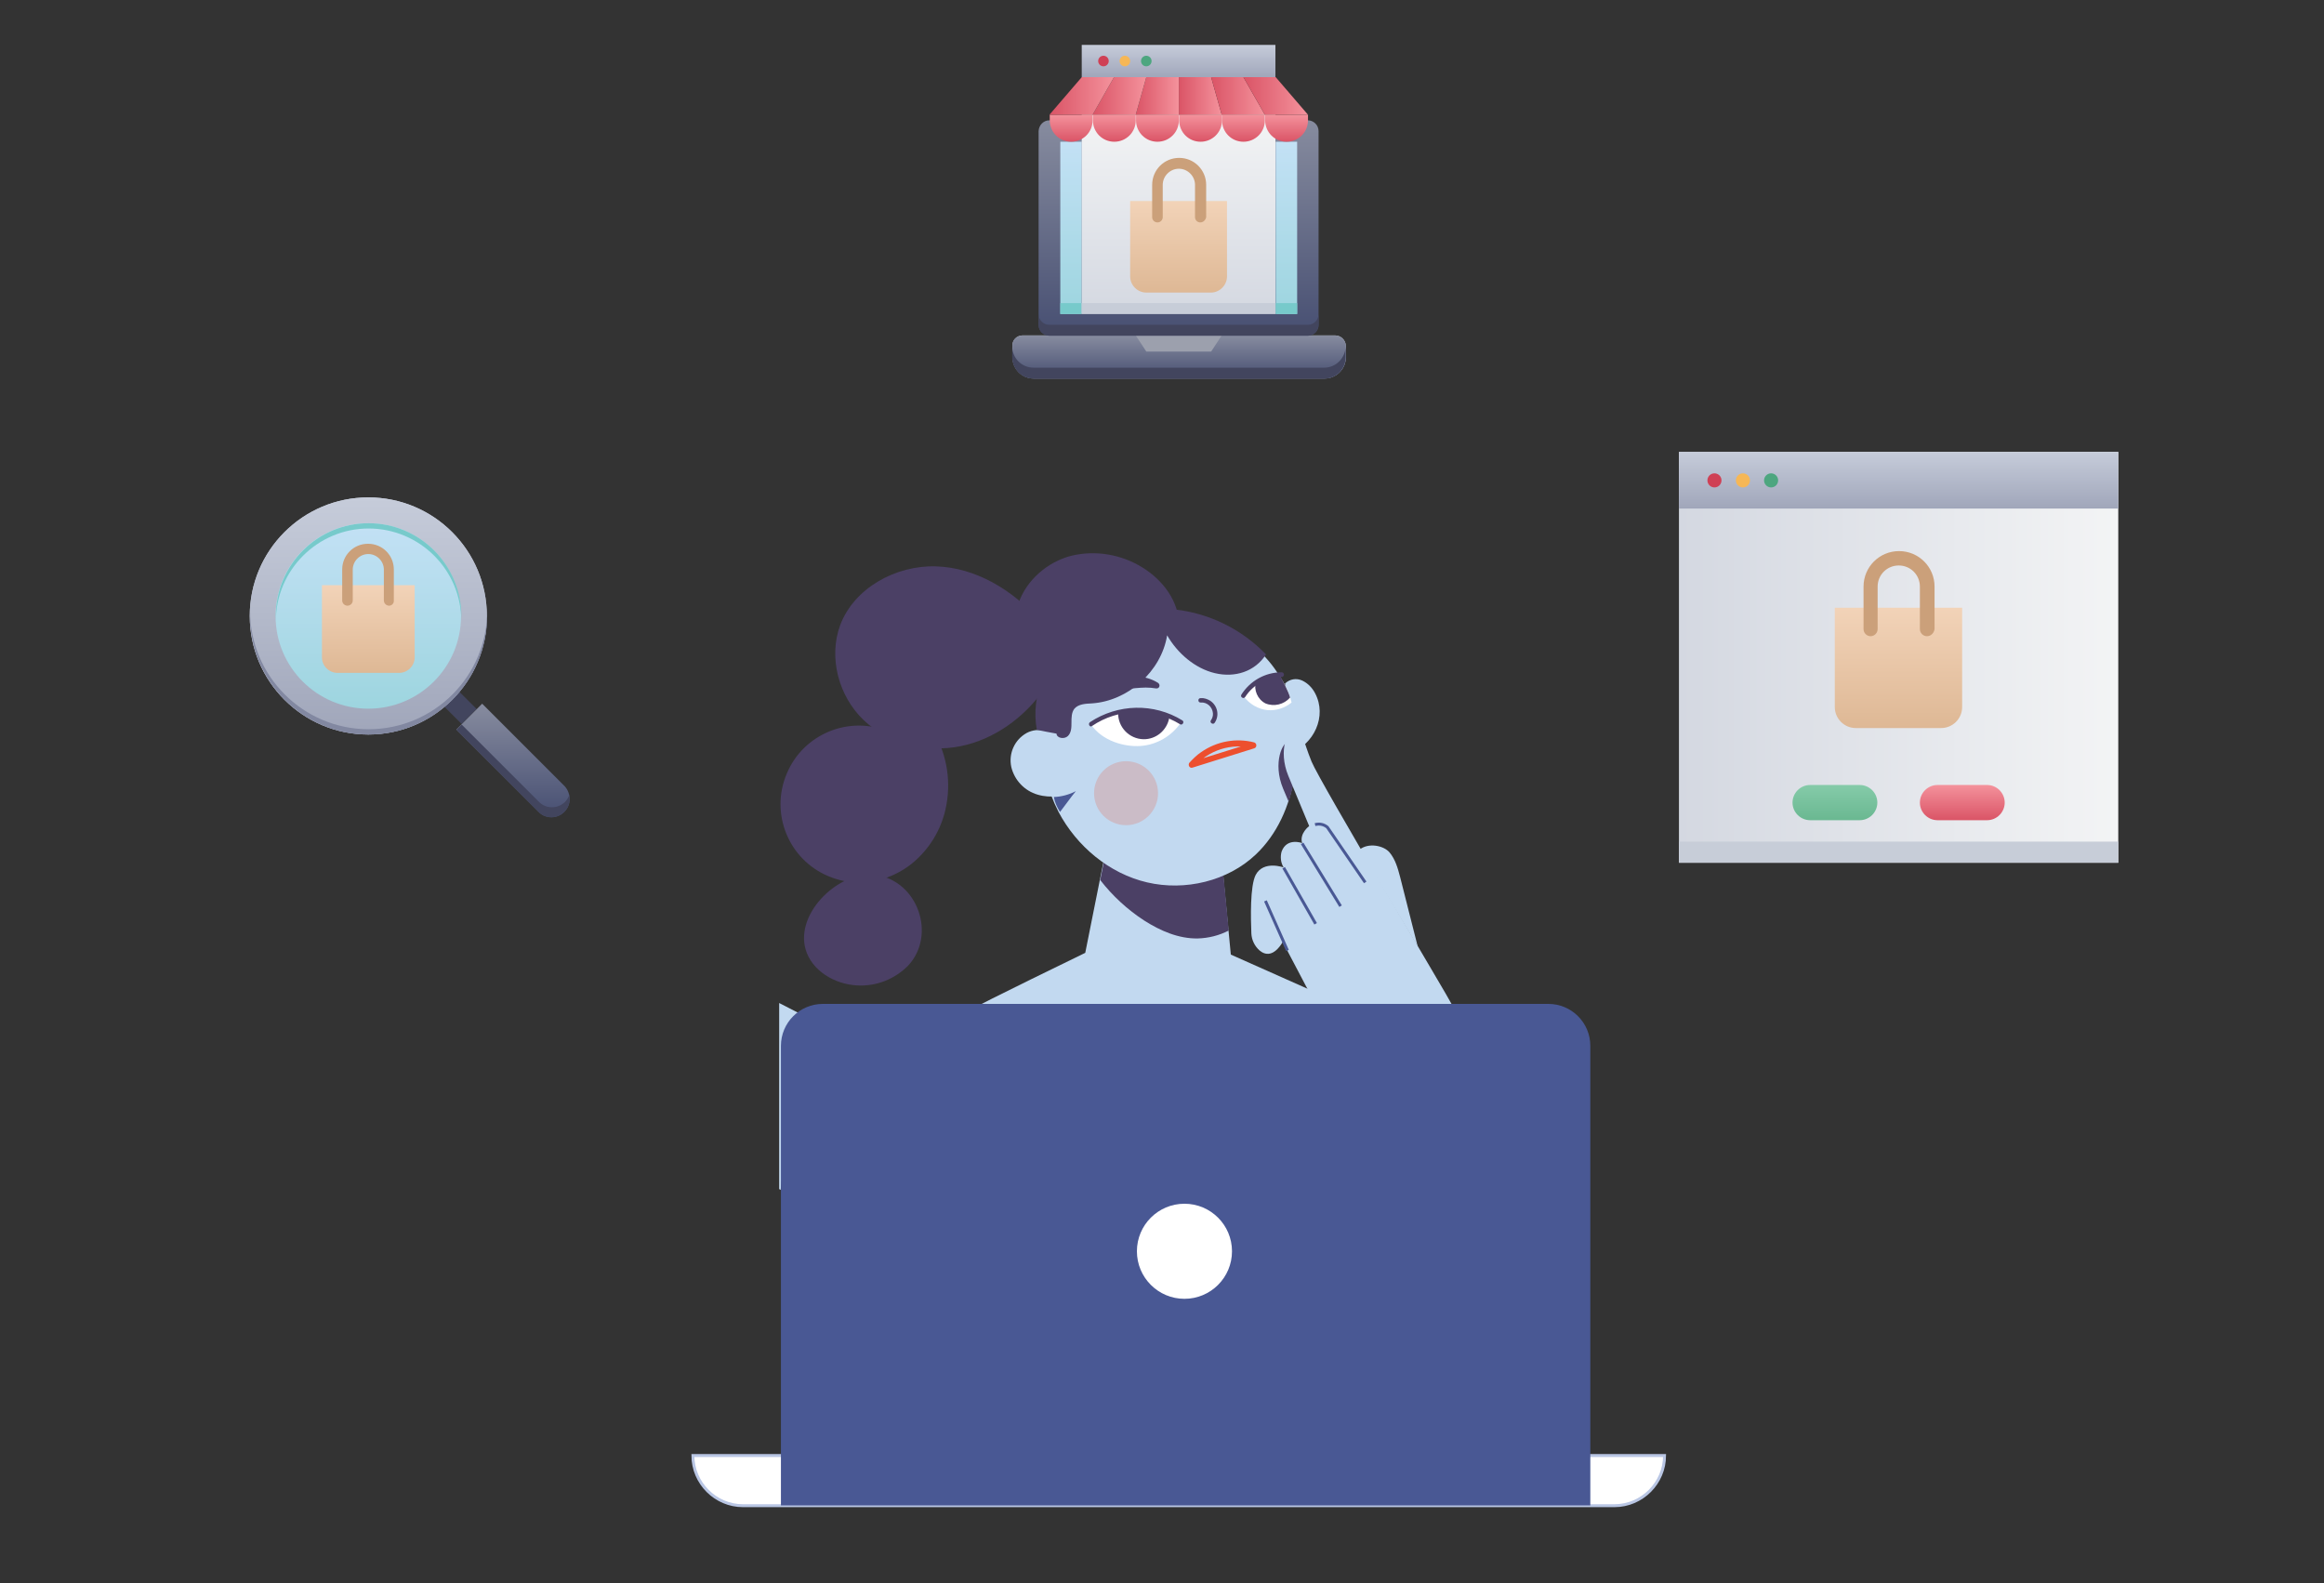 <?xml version="1.0" encoding="utf-8"?>
<!-- Generator: Adobe Illustrator 25.0.1, SVG Export Plug-In . SVG Version: 6.00 Build 0)  -->
<svg version="1.1" id="Layer_1" xmlns="http://www.w3.org/2000/svg" xmlns:xlink="http://www.w3.org/1999/xlink" x="0px" y="0px"
	 viewBox="0 0 791.9 539.5" style="enable-background:new 0 0 791.9 539.5;" xml:space="preserve">
<rect x="0" y="0" width="791.9" height="539.5" fill="#333333" stroke="none"/>
<style type="text/css">
	.st0{fill:#C2D9F0;}
	.st1{fill:#4B4065;}
	.st2{fill:#FFFFFF;}
	.st3{fill:#ED4F2E;}
	.st4{fill:#495894;}
	.st5{fill:#FFFFFF;stroke:#B9C6E4;stroke-miterlimit:10;}
	.st6{fill:#C2D9F0;stroke:#495894;stroke-miterlimit:10;}
	.st7{fill:none;stroke:#495894;stroke-miterlimit:10;}
	.st8{opacity:0.21;fill:#ED4F2E;enable-background:new    ;}
	.st9{fill:url(#SVGID_1_);}
	.st10{fill:#C7CDD8;}
	.st11{fill:url(#SVGID_2_);}
	.st12{fill:#CF4055;}
	.st13{fill:#F6B756;}
	.st14{fill:#4DA67F;}
	.st15{fill:url(#SVGID_3_);}
	.st16{fill:url(#SVGID_4_);}
	.st17{fill:url(#SVGID_5_);}
	.st18{fill:#CBA07A;}
	.st19{fill:#42455E;}
	.st20{fill:url(#SVGID_6_);}
	.st21{fill:url(#SVGID_7_);}
	.st22{fill:#8288A1;}
	.st23{fill:url(#SVGID_8_);}
	.st24{fill:#77CACB;}
	.st25{fill:url(#SVGID_9_);}
	.st26{fill:url(#SVGID_10_);}
	.st27{fill:url(#SVGID_11_);}
	.st28{fill:url(#SVGID_12_);}
	.st29{fill:#9CA0AD;}
	.st30{fill:url(#SVGID_13_);}
	.st31{fill:url(#SVGID_14_);}
	.st32{fill:url(#SVGID_15_);}
	.st33{fill:url(#SVGID_16_);}
	.st34{fill:url(#SVGID_17_);}
	.st35{fill:url(#SVGID_18_);}
	.st36{fill:url(#SVGID_19_);}
	.st37{fill:url(#SVGID_20_);}
	.st38{fill:url(#SVGID_21_);}
	.st39{fill:url(#SVGID_22_);}
	.st40{fill:url(#SVGID_23_);}
	.st41{fill:url(#SVGID_24_);}
	.st42{fill:url(#SVGID_25_);}
	.st43{fill:url(#SVGID_26_);}
	.st44{fill:url(#SVGID_27_);}
	.st45{fill:url(#SVGID_28_);}
	.st46{fill:url(#SVGID_29_);}
	.st47{fill:url(#SVGID_30_);}
</style>
<g id="Layer_1-2">
	<path class="st0" d="M331.8,343.6c0.9-0.9,38-18.9,38-18.9l6.2-31l40.5,1.4l2.9,30.2l45.6,20.3"/>
	<path class="st1" d="M418.7,317.1l-2.1-21.9l-40.5-1.4l-1.2,6.1c4.2,5.4,9.3,10.1,15,13.8c5.5,3.5,11.7,6.2,18.2,6.1
		C411.8,319.7,415.4,318.8,418.7,317.1z"/>
	<path class="st0" d="M392.2,210c13.2-2,27.2,2.8,36.9,11.9c12.1,11.3,14.4,26.9,11.9,42.8c-1.5,9.9-5.8,19.6-13.1,26.5
		c-9.6,9.1-24.1,12.5-37,9.5s-24-12.3-30.2-24c-3.8-7.4-5.8-15.6-6-23.9c-0.1-7.8,1.5-12.9,5.2-19.4
		C366.9,221.3,378.4,212.1,392.2,210z"/>
	<path class="st0" d="M361.7,253c-2.2-4-7.9-5.4-11.9-3.2c-4.1,2.3-6.2,7-5.2,11.6c1.1,4.5,4.5,8.1,9,9.4c4.4,1.3,9.2,0.6,13.2-1.7"
		/>
	<path class="st2" d="M371.7,246.8c9.2-6.2,21.3-6.5,30.7-0.6c-3.1,4.6-8.2,7.6-13.7,8C383.3,254.6,375.6,252.6,371.7,246.8z"/>
	<path class="st0" d="M437.9,232.9c1.6-1.5,3.8-1.9,5.8-1c1.9,0.9,3.4,2.4,4.4,4.3c4.2,7.9-0.4,17.5-8.5,20.5"/>
	<path class="st1" d="M372.1,247.4c9-6.1,20.7-6.3,30-0.6c0.8,0.5,1.6-0.8,0.8-1.3c-9.7-6-22-5.7-31.5,0.6
		C370.6,246.7,371.4,248,372.1,247.4L372.1,247.4z"/>
	<path class="st1" d="M381,242.9c-0.1,4.9,3.8,8.9,8.6,9c4.3,0.1,8-3,8.8-7.2C393,242.1,386.9,241.5,381,242.9z"/>
	<path class="st1" d="M409.1,239.4c2.2-0.2,4,1.5,4.2,3.6c0.1,0.9-0.2,1.8-0.7,2.5c-0.5,0.8,0.8,1.6,1.3,0.8c1.7-2.5,1-5.8-1.5-7.5
		c-1-0.6-2.1-1-3.3-0.9C408.1,237.9,408.1,239.4,409.1,239.4z"/>
	<path class="st3" d="M427.4,253c-6.2-1.6-12.8-0.4-18.1,3.3c-1.5,1-2.8,2.3-4,3.6c-0.6,0.7,0,2,1,1.7c7-2.2,14.1-4.4,21.1-6.6
		c1.2-0.4,0.7-2.3-0.5-1.9c-7,2.2-14.1,4.4-21.1,6.6l1,1.7c5-5.8,12.8-8.3,20.2-6.4c0.5,0.1,1-0.3,1.1-0.9
		C428.1,253.6,427.9,253.2,427.4,253z"/>
	<path class="st4" d="M361.2,276.7c1.8-2.3,3.5-4.8,5.4-7.1c-2.3,1.2-4.9,1.9-7.5,2C359.4,273.4,360.2,275.1,361.2,276.7z"/>
	<path class="st1" d="M360,250c0.1,1.6,2.7,2,3.9,0.8s1.2-3,1.2-4.6s0-3.4,1-4.7c1.4-1.6,3.8-1.7,5.9-1.8
		c12.4-0.8,23.7-10.9,25.7-23.2c3.5,6.1,9.5,11.3,16.3,12.9s13.6-0.5,17.4-6.4c-8.2-8.5-19.2-14-31-15.3c-12-1.6-24.8,1.2-34.3,8.8
		s-15,20.3-12.8,32.2C355.6,249.2,357.8,249.6,360,250z"/>
	<path class="st1" d="M401.7,213.3c0.2-8.2-5.4-15.6-12.4-19.9c-7.2-4.5-16-6-24.3-4c-8.1,2.1-15.3,8.3-18,16.3s-0.6,17.6,5.6,23.2
		s16.4,6.7,23.4,2"/>
	<path class="st1" d="M354.1,211.3c-9-10.2-21.6-17.9-35.2-18.3s-27.8,7.3-32.6,20c-4.1,11.1-0.5,24.3,8,32.4
		c8.5,8.1,21.3,11.2,32.9,8.9c11.6-2.3,21.8-9.8,28.6-19.4"/>
	<path class="st2" d="M435.8,230c-5,0.3-9.5,3-12.1,7.2c2,2.7,5,4.5,8.3,4.8c2.9,0.2,5.8-0.7,8.1-2.6C439,235,438.1,233.8,435.8,230
		z"/>
	<path class="st1" d="M303.1,249.4c-13.6-5.8-29.3,0.6-35,14.2c-5.8,13.6,0.6,29.3,14.2,35c2.4,1,5,1.7,7.6,2
		c7.5,0.7,14.9-1.6,20.8-6.3c5.8-4.7,9.9-11.3,11.5-18.6c2-8.9,0.6-18.3-4-26.2"/>
	<path class="st1" d="M439.6,237.7c-2.1,2.4-5.5,3.2-8.4,2c-2.7-1.4-4-4.5-3.3-7.4c2.6-1.2,5.5-1.9,8.3-2
		C437.4,232.7,438.9,235.3,439.6,237.7z"/>
	<path class="st1" d="M274.5,323.5c2.1,7.3,9.9,11.9,17.5,12.3c6.5,0.4,12.9-2.1,17.5-6.8c9.6-10.4,3.3-28.6-10.8-30.8
		C286.3,296.3,270.9,310.9,274.5,323.5z"/>
	<path class="st1" d="M376.7,236.1c-0.2,0-0.3-0.1-0.4-0.2c-0.1-0.2-0.1-0.4,0.1-0.6c2.8-2.7,6.6-4.2,10.5-4.2
		c2.7,0,5.4,0.7,7.7,2.2c0.2,0.1,0.3,0.4,0.2,0.6c-0.1,0.2-0.3,0.3-0.5,0.3h-0.1c-1.2-0.2-2.5-0.3-3.7-0.3
		C385.9,234,381.2,234.7,376.7,236.1C376.8,236,376.7,236,376.7,236.1z"/>
	<path class="st1" d="M386.8,231.5c2.6,0,5.2,0.7,7.4,2.1c-1.2-0.2-2.5-0.3-3.8-0.3c-4.7,0.1-9.4,0.9-13.8,2.2
		C379.4,232.9,383,231.5,386.8,231.5 M386.8,230.5c-4.1,0-8,1.5-10.9,4.3c-0.3,0.3-0.4,0.8-0.2,1.2c0.2,0.3,0.5,0.5,0.9,0.5
		c0.1,0,0.2,0,0.3,0c4.4-1.4,9-2.1,13.5-2.2c1.2,0,2.4,0.1,3.6,0.3h0.1c0.6,0,1-0.4,1-1c0-0.3-0.2-0.7-0.5-0.9
		C392.4,231.3,389.6,230.5,386.8,230.5L386.8,230.5z"/>
	<polygon class="st0" points="265.5,341.8 265.5,405.2 266,405.5 273.1,345.7 	"/>
	<path class="st5" d="M236.1,496h331.1l0,0l0,0c0,9.4-7.7,17.1-17.1,17.1l0,0H253.2C243.8,513.1,236.1,505.4,236.1,496L236.1,496
		L236.1,496L236.1,496z"/>
	<path class="st4" d="M280.4,342.1h247.2c7.9,0,14.3,6.4,14.3,14.3l0,0V513l0,0H266.1l0,0V356.4
		C266.1,348.5,272.5,342.1,280.4,342.1L280.4,342.1z"/>
	<circle class="st2" cx="403.6" cy="426.4" r="16.2"/>
	<path class="st1" d="M424.3,237.5c2.7-4.2,7.4-6.8,12.4-6.8c0.4,0,0.8-0.3,0.8-0.8s-0.3-0.8-0.8-0.8c-5.6,0-10.7,2.9-13.7,7.6
		C422.5,237.6,423.8,238.3,424.3,237.5z"/>
	<path class="st1" d="M442,255.2c-0.7-1.6-1.3-2.6-2.5-2.6c-2.5-0.2-5.9,7.4-2.3,16.1l1.9,4.5c0.9-2.8,1.6-5.6,2-8.4
		C441.6,261.6,441.9,258.4,442,255.2z"/>
	<path class="st0" d="M494.6,342.1c-0.4-1.2-44.8-75.5-47.7-82.6s-3.1-11-5.6-11.2s-5.9,7.4-2.3,16.1c3.6,8.7,7.1,17.1,7.1,17.1
		s-3.4,2.5-2.4,5.8c0,0-5.2-2-7,2.9c-0.5,1.8-0.3,3.8,0.7,5.4c0,0-6.8-2.5-9.5,2.5c-2,3.8-1.7,15-1.5,20c0.1,2.2,1.1,4.3,2.8,5.8
		c1.9,1.6,4.8,2.2,7.9-2.9l11.1,21.1L494.6,342.1L494.6,342.1z"/>
	<path class="st6" d="M465.2,300.7l-12.9-18.8c-1.2-1-2.7-1.3-4.2-0.9"/>
	<line class="st7" x1="443.7" y1="287.4" x2="456.8" y2="308.8"/>
	<line class="st7" x1="437.4" y1="295.7" x2="448.3" y2="314.8"/>
	<line class="st7" x1="431.2" y1="307" x2="438.7" y2="323.9"/>
	<path class="st0" d="M483.1,322.6l-6-23.7c-0.8-3-1.6-6-3.6-8.4s-7.2-3.4-10.2-1"/>
	<circle class="st8" cx="383.7" cy="270.3" r="10.9"/>
</g>
<g>
	<g id="Website_1_">
		
			<linearGradient id="SVGID_1_" gradientUnits="userSpaceOnUse" x1="572.188" y1="279.238" x2="721.843" y2="279.238" gradientTransform="matrix(1 0 0 -1 -4.998779e-02 503.25)">
			<stop  offset="0" style="stop-color:#D4D8E1"/>
			<stop  offset="1" style="stop-color:#F3F4F5"/>
		</linearGradient>
		<rect x="572.1" y="154" class="st9" width="149.7" height="140"/>
		<rect x="572.1" y="286.8" class="st10" width="149.7" height="7.2"/>
		
			<linearGradient id="SVGID_2_" gradientUnits="userSpaceOnUse" x1="647.015" y1="329.928" x2="647.015" y2="349.238" gradientTransform="matrix(1 0 0 -1 -4.998779e-02 503.25)">
			<stop  offset="0" style="stop-color:#A0A6BA"/>
			<stop  offset="1" style="stop-color:#C6CCDA"/>
		</linearGradient>
		<rect x="572.1" y="154" class="st11" width="149.7" height="19.3"/>
		<circle class="st12" cx="584.2" cy="163.7" r="2.4"/>
		<circle class="st13" cx="593.9" cy="163.7" r="2.4"/>
		<circle class="st14" cx="603.5" cy="163.7" r="2.4"/>
		
			<linearGradient id="SVGID_3_" gradientUnits="userSpaceOnUse" x1="625.291" y1="223.721" x2="625.291" y2="235.79" gradientTransform="matrix(1 0 0 -1 -4.998779e-02 503.25)">
			<stop  offset="0" style="stop-color:#6AB891"/>
			<stop  offset="1" style="stop-color:#85CBA9"/>
		</linearGradient>
		<path class="st15" d="M616.8,267.5h16.9c3.3,0,6,2.7,6,6l0,0c0,3.3-2.7,6-6,6h-16.9c-3.3,0-6-2.7-6-6l0,0
			C610.8,270.2,613.5,267.5,616.8,267.5z"/>
		
			<linearGradient id="SVGID_4_" gradientUnits="userSpaceOnUse" x1="668.74" y1="223.721" x2="668.74" y2="235.79" gradientTransform="matrix(1 0 0 -1 -4.998779e-02 503.25)">
			<stop  offset="0" style="stop-color:#DA5466"/>
			<stop  offset="1" style="stop-color:#F4929C"/>
		</linearGradient>
		<path class="st16" d="M660.2,267.5h16.9c3.3,0,6,2.7,6,6l0,0c0,3.3-2.7,6-6,6h-16.9c-3.3,0-6-2.7-6-6l0,0
			C654.2,270.2,656.9,267.5,660.2,267.5z"/>
		
			<linearGradient id="SVGID_5_" gradientUnits="userSpaceOnUse" x1="647.015" y1="255.1" x2="647.015" y2="296.135" gradientTransform="matrix(1 0 0 -1 -4.998779e-02 503.25)">
			<stop  offset="0" style="stop-color:#DEB895"/>
			<stop  offset="1" style="stop-color:#F2D3B8"/>
		</linearGradient>
		<path class="st17" d="M625.2,207.1h43.4l0,0v33.8c0,4-3.2,7.2-7.2,7.2h-29c-4,0-7.2-3.2-7.2-7.2V207.1L625.2,207.1z"/>
		<path class="st18" d="M656.6,216.8c-1.3,0-2.4-1.1-2.4-2.4v-14.5c0-4-3.2-7.2-7.2-7.2s-7.2,3.2-7.2,7.2v14.5
			c0,1.3-1.1,2.4-2.4,2.4c-1.3,0-2.4-1.1-2.4-2.4v-14.5c0-6.7,5.4-12.1,12.1-12.1s12.1,5.4,12.1,12.1v14.5
			C659,215.7,658,216.8,656.6,216.8z"/>
	</g>
</g>
<g>
	<g id="Find_Product_1_">
		<polygon class="st19" points="156.6,235.8 162.4,241.6 157.3,246.7 151.5,240.9 		"/>
		
			<linearGradient id="SVGID_6_" gradientUnits="userSpaceOnUse" x1="125.578" y1="252.868" x2="125.578" y2="333.737" gradientTransform="matrix(1 0 0 -1 -4.998779e-02 503.25)">
			<stop  offset="0" style="stop-color:#A0A6BA"/>
			<stop  offset="1" style="stop-color:#C6CCDA"/>
		</linearGradient>
		<circle class="st20" cx="125.5" cy="209.9" r="40.4"/>
		
			<linearGradient id="SVGID_7_" gradientUnits="userSpaceOnUse" x1="125.578" y1="252.868" x2="125.578" y2="333.737" gradientTransform="matrix(1 0 0 -1 -4.998779e-02 503.25)">
			<stop  offset="0" style="stop-color:#A0A6BA"/>
			<stop  offset="1" style="stop-color:#C6CCDA"/>
		</linearGradient>
		<circle class="st21" cx="125.5" cy="209.9" r="40.4"/>
		<path class="st22" d="M166,209.9c0,22.3-18.1,40.4-40.4,40.4s-40.4-18.1-40.4-40.4c0-0.6,0-1.2,0-1.8c0,22.3,18.1,40.4,40.4,40.4
			s40.4-18.1,40.4-40.4C166,208.8,166,209.3,166,209.9z"/>
		
			<linearGradient id="SVGID_8_" gradientUnits="userSpaceOnUse" x1="125.578" y1="261.658" x2="125.578" y2="324.947" gradientTransform="matrix(1 0 0 -1 -4.998779e-02 503.25)">
			<stop  offset="0" style="stop-color:#9DD5DF"/>
			<stop  offset="1" style="stop-color:#C3E1F5"/>
		</linearGradient>
		<circle class="st23" cx="125.5" cy="209.9" r="31.6"/>
		<path class="st24" d="M157.2,209.9c0,0.6,0,1.2,0,1.8c0-17.5-14.2-31.6-31.6-31.6s-31.6,14.2-31.6,31.6c0-0.6,0-1.2,0-1.8
			c0-17.5,14.2-31.6,31.6-31.6S157.2,192.5,157.2,209.9z"/>
		
			<linearGradient id="SVGID_9_" gradientUnits="userSpaceOnUse" x1="174.803" y1="224.739" x2="174.803" y2="263.416" gradientTransform="matrix(1 0 0 -1 -4.998779e-02 503.25)">
			<stop  offset="0" style="stop-color:#474F72"/>
			<stop  offset="1" style="stop-color:#878C9F"/>
		</linearGradient>
		<path class="st25" d="M194.1,272.3L194.1,272.3c0,3.4-2.8,6.2-6.2,6.2c0,0,0,0,0,0l0,0c-1.6,0-3.2-0.6-4.3-1.8l-28.1-28.1l8.8-8.8
			l28.1,28.1C193.5,269.1,194.1,270.7,194.1,272.3z"/>
		<path class="st19" d="M194.1,272.3c0,3.4-2.8,6.2-6.2,6.2c-1.6,0-3.2-0.6-4.3-1.7l-28.1-28.1l1.8-1.8l26.4,26.4
			c2.4,2.4,6.3,2.4,8.8,0c0.7-0.7,1.3-1.7,1.6-2.7C194,271.1,194.1,271.7,194.1,272.3z"/>
		
			<linearGradient id="SVGID_10_" gradientUnits="userSpaceOnUse" x1="125.578" y1="273.964" x2="125.578" y2="303.85" gradientTransform="matrix(1 0 0 -1 -4.998779e-02 503.25)">
			<stop  offset="0" style="stop-color:#DEB895"/>
			<stop  offset="1" style="stop-color:#F2D3B8"/>
		</linearGradient>
		<path class="st26" d="M109.7,199.4h31.6l0,0V224c0,2.9-2.4,5.3-5.3,5.3H115c-2.9,0-5.3-2.4-5.3-5.3V199.4L109.7,199.4z"/>
		<path class="st18" d="M132.6,206.4c-1,0-1.8-0.8-1.8-1.8v-10.5c0-2.9-2.4-5.3-5.3-5.3c-2.9,0-5.3,2.4-5.3,5.3v10.5
			c0,1-0.8,1.8-1.8,1.8c-1,0-1.8-0.8-1.8-1.8v-10.5c0-4.9,3.9-8.8,8.8-8.8s8.8,3.9,8.8,8.8v10.5
			C134.3,205.6,133.5,206.4,132.6,206.4z"/>
	</g>
</g>
<g>
	<g id="Ecommerce_1_">
		
			<linearGradient id="SVGID_11_" gradientUnits="userSpaceOnUse" x1="401.7" y1="374.25" x2="401.7" y2="388.92" gradientTransform="matrix(1 0 0 -1 -4.998779e-02 503.25)">
			<stop  offset="0" style="stop-color:#A0A6BA"/>
			<stop  offset="1" style="stop-color:#C6CCDA"/>
		</linearGradient>
		<path class="st27" d="M348.5,114.3h106.4c2,0,3.7,1.6,3.7,3.7v3.7c0,4.1-3.3,7.3-7.3,7.3h-99c-4.1,0-7.3-3.3-7.3-7.3V118
			C344.8,116,346.4,114.3,348.5,114.3z"/>
		
			<linearGradient id="SVGID_12_" gradientUnits="userSpaceOnUse" x1="401.7" y1="374.25" x2="401.7" y2="388.92" gradientTransform="matrix(1 0 0 -1 -4.998779e-02 503.25)">
			<stop  offset="0" style="stop-color:#474F72"/>
			<stop  offset="1" style="stop-color:#878C9F"/>
		</linearGradient>
		<path class="st28" d="M348.5,114.3h106.4c2,0,3.7,1.6,3.7,3.7v3.7c0,4.1-3.3,7.3-7.3,7.3h-99c-4.1,0-7.3-3.3-7.3-7.3V118
			C344.8,116,346.4,114.3,348.5,114.3z"/>
		<path class="st19" d="M458.5,118v3.7c0,4.1-3.3,7.3-7.3,7.3h-99c-4.1,0-7.3-3.3-7.3-7.3V118c0,4.1,3.3,7.3,7.3,7.3h99
			C455.2,125.3,458.5,122,458.5,118z"/>
		<polygon class="st29" points="412.7,119.8 390.6,119.8 387,114.3 416.3,114.3 		"/>
		
			<linearGradient id="SVGID_13_" gradientUnits="userSpaceOnUse" x1="401.7" y1="388.92" x2="401.7" y2="462.271" gradientTransform="matrix(1 0 0 -1 -4.998779e-02 503.25)">
			<stop  offset="0" style="stop-color:#474F72"/>
			<stop  offset="1" style="stop-color:#878C9F"/>
		</linearGradient>
		<path class="st30" d="M357.6,41h88c2,0,3.7,1.6,3.7,3.7v66c0,2-1.6,3.7-3.7,3.7h-88c-2,0-3.7-1.6-3.7-3.7v-66
			C354,42.6,355.6,41,357.6,41z"/>
		<path class="st19" d="M449.3,107v3.7c0,2-1.6,3.7-3.7,3.7h-88c-2,0-3.7-1.6-3.7-3.7V107c0,2,1.6,3.7,3.7,3.7h88
			C447.7,110.7,449.3,109,449.3,107z"/>
		
			<linearGradient id="SVGID_14_" gradientUnits="userSpaceOnUse" x1="365.025" y1="396.255" x2="365.025" y2="454.936" gradientTransform="matrix(1 0 0 -1 -4.998779e-02 503.25)">
			<stop  offset="0" style="stop-color:#9DD5DF"/>
			<stop  offset="1" style="stop-color:#C3E1F5"/>
		</linearGradient>
		<rect x="361.3" y="48.3" class="st31" width="7.3" height="58.7"/>
		
			<linearGradient id="SVGID_15_" gradientUnits="userSpaceOnUse" x1="438.375" y1="396.255" x2="438.375" y2="454.936" gradientTransform="matrix(1 0 0 -1 -4.998779e-02 503.25)">
			<stop  offset="0" style="stop-color:#9DD5DF"/>
			<stop  offset="1" style="stop-color:#C3E1F5"/>
		</linearGradient>
		<rect x="434.7" y="48.3" class="st32" width="7.3" height="58.7"/>
		<rect x="361.3" y="103.3" class="st24" width="7.3" height="3.7"/>
		<rect x="434.7" y="103.3" class="st24" width="7.3" height="3.7"/>
		
			<linearGradient id="SVGID_16_" gradientUnits="userSpaceOnUse" x1="401.7" y1="396.255" x2="401.7" y2="464.104" gradientTransform="matrix(1 0 0 -1 -4.998779e-02 503.25)">
			<stop  offset="0" style="stop-color:#D4D8E1"/>
			<stop  offset="1" style="stop-color:#F3F4F5"/>
		</linearGradient>
		<rect x="368.6" y="39.1" class="st33" width="66" height="67.8"/>
		<rect x="368.6" y="103.3" class="st10" width="66" height="3.7"/>
		
			<linearGradient id="SVGID_17_" gradientUnits="userSpaceOnUse" x1="401.7" y1="403.59" x2="401.7" y2="434.764" gradientTransform="matrix(1 0 0 -1 -4.998779e-02 503.25)">
			<stop  offset="0" style="stop-color:#DEB895"/>
			<stop  offset="1" style="stop-color:#F2D3B8"/>
		</linearGradient>
		<path class="st34" d="M385.1,68.5h33l0,0v25.7c0,3-2.5,5.5-5.5,5.5h-22c-3,0-5.5-2.5-5.5-5.5V68.5L385.1,68.5z"/>
		<path class="st18" d="M409,75.8c-1,0-1.8-0.8-1.8-1.8V63c0-3-2.5-5.5-5.5-5.5c-3,0-5.5,2.5-5.5,5.5v11c0,1-0.8,1.8-1.8,1.8
			s-1.8-0.8-1.8-1.8V63c0-5.1,4.1-9.2,9.2-9.2c5.1,0,9.2,4.1,9.2,9.2v11C410.8,75,410,75.8,409,75.8z"/>
		
			<linearGradient id="SVGID_18_" gradientUnits="userSpaceOnUse" x1="394.365" y1="454.936" x2="394.365" y2="464.104" gradientTransform="matrix(1 0 0 -1 -4.998779e-02 503.25)">
			<stop  offset="0" style="stop-color:#DA5466"/>
			<stop  offset="1" style="stop-color:#F4929C"/>
		</linearGradient>
		<path class="st35" d="M387,39.1h14.7l0,0V41c0,4.1-3.3,7.3-7.3,7.3l0,0c-4.1,0-7.3-3.3-7.3-7.3V39.1L387,39.1z"/>
		
			<linearGradient id="SVGID_19_" gradientUnits="userSpaceOnUse" x1="409.035" y1="454.936" x2="409.035" y2="464.104" gradientTransform="matrix(1 0 0 -1 -4.998779e-02 503.25)">
			<stop  offset="0" style="stop-color:#DA5466"/>
			<stop  offset="1" style="stop-color:#F4929C"/>
		</linearGradient>
		<path class="st36" d="M401.7,39.1h14.7l0,0V41c0,4.1-3.3,7.3-7.3,7.3l0,0c-4.1,0-7.3-3.3-7.3-7.3V39.1L401.7,39.1z"/>
		
			<linearGradient id="SVGID_20_" gradientUnits="userSpaceOnUse" x1="423.705" y1="454.936" x2="423.705" y2="464.104" gradientTransform="matrix(1 0 0 -1 -4.998779e-02 503.25)">
			<stop  offset="0" style="stop-color:#DA5466"/>
			<stop  offset="1" style="stop-color:#F4929C"/>
		</linearGradient>
		<path class="st37" d="M416.3,39.1H431l0,0V41c0,4.1-3.3,7.3-7.3,7.3l0,0c-4.1,0-7.3-3.3-7.3-7.3V39.1L416.3,39.1z"/>
		
			<linearGradient id="SVGID_21_" gradientUnits="userSpaceOnUse" x1="438.375" y1="454.936" x2="438.375" y2="464.104" gradientTransform="matrix(1 0 0 -1 -4.998779e-02 503.25)">
			<stop  offset="0" style="stop-color:#DA5466"/>
			<stop  offset="1" style="stop-color:#F4929C"/>
		</linearGradient>
		<path class="st38" d="M431,39.1h14.7l0,0V41c0,4.1-3.3,7.3-7.3,7.3l0,0c-4.1,0-7.3-3.3-7.3-7.3V39.1L431,39.1z"/>
		
			<linearGradient id="SVGID_22_" gradientUnits="userSpaceOnUse" x1="365.025" y1="454.936" x2="365.025" y2="464.104" gradientTransform="matrix(1 0 0 -1 -4.998779e-02 503.25)">
			<stop  offset="0" style="stop-color:#DA5466"/>
			<stop  offset="1" style="stop-color:#F4929C"/>
		</linearGradient>
		<path class="st39" d="M357.6,39.1h14.7l0,0V41c0,4.1-3.3,7.3-7.3,7.3l0,0c-4.1,0-7.3-3.3-7.3-7.3V39.1L357.6,39.1z"/>
		
			<linearGradient id="SVGID_23_" gradientUnits="userSpaceOnUse" x1="379.695" y1="454.936" x2="379.695" y2="464.104" gradientTransform="matrix(1 0 0 -1 -4.998779e-02 503.25)">
			<stop  offset="0" style="stop-color:#DA5466"/>
			<stop  offset="1" style="stop-color:#F4929C"/>
		</linearGradient>
		<path class="st40" d="M372.3,39.1H387l0,0V41c0,4.1-3.3,7.3-7.3,7.3l0,0c-4.1,0-7.3-3.3-7.3-7.3V39.1L372.3,39.1z"/>
		
			<linearGradient id="SVGID_24_" gradientUnits="userSpaceOnUse" x1="401.7" y1="476.941" x2="401.7" y2="487.943" gradientTransform="matrix(1 0 0 -1 -4.998779e-02 503.25)">
			<stop  offset="0" style="stop-color:#A0A6BA"/>
			<stop  offset="1" style="stop-color:#C6CCDA"/>
		</linearGradient>
		<rect x="368.6" y="15.3" class="st41" width="66" height="11"/>
		<circle class="st12" cx="376" cy="20.8" r="1.8"/>
		<circle class="st13" cx="383.3" cy="20.8" r="1.8"/>
		<circle class="st14" cx="390.6" cy="20.8" r="1.8"/>
		
			<linearGradient id="SVGID_25_" gradientUnits="userSpaceOnUse" x1="401.7" y1="470.523" x2="416.37" y2="470.523" gradientTransform="matrix(1 0 0 -1 -4.998779e-02 503.25)">
			<stop  offset="0" style="stop-color:#DA5466"/>
			<stop  offset="1" style="stop-color:#F4929C"/>
		</linearGradient>
		<polygon class="st42" points="416.3,39.1 401.7,39.1 401.7,26.3 412.7,26.3 		"/>
		
			<linearGradient id="SVGID_26_" gradientUnits="userSpaceOnUse" x1="412.703" y1="470.523" x2="431.04" y2="470.523" gradientTransform="matrix(1 0 0 -1 -4.998779e-02 503.25)">
			<stop  offset="0" style="stop-color:#DA5466"/>
			<stop  offset="1" style="stop-color:#F4929C"/>
		</linearGradient>
		<polygon class="st43" points="431,39.1 416.3,39.1 412.7,26.3 423.7,26.3 		"/>
		
			<linearGradient id="SVGID_27_" gradientUnits="userSpaceOnUse" x1="423.705" y1="470.523" x2="445.71" y2="470.523" gradientTransform="matrix(1 0 0 -1 -4.998779e-02 503.25)">
			<stop  offset="0" style="stop-color:#DA5466"/>
			<stop  offset="1" style="stop-color:#F4929C"/>
		</linearGradient>
		<polygon class="st44" points="445.7,39.1 431,39.1 423.7,26.3 434.7,26.3 		"/>
		
			<linearGradient id="SVGID_28_" gradientUnits="userSpaceOnUse" x1="387.03" y1="470.523" x2="401.7" y2="470.523" gradientTransform="matrix(1 0 0 -1 -4.998779e-02 503.25)">
			<stop  offset="0" style="stop-color:#DA5466"/>
			<stop  offset="1" style="stop-color:#F4929C"/>
		</linearGradient>
		<polygon class="st45" points="387,39.1 401.7,39.1 401.7,26.3 390.6,26.3 		"/>
		
			<linearGradient id="SVGID_29_" gradientUnits="userSpaceOnUse" x1="372.36" y1="470.523" x2="390.697" y2="470.523" gradientTransform="matrix(1 0 0 -1 -4.998779e-02 503.25)">
			<stop  offset="0" style="stop-color:#DA5466"/>
			<stop  offset="1" style="stop-color:#F4929C"/>
		</linearGradient>
		<polygon class="st46" points="372.3,39.1 387,39.1 390.6,26.3 379.6,26.3 		"/>
		
			<linearGradient id="SVGID_30_" gradientUnits="userSpaceOnUse" x1="357.69" y1="470.523" x2="379.695" y2="470.523" gradientTransform="matrix(1 0 0 -1 -4.998779e-02 503.25)">
			<stop  offset="0" style="stop-color:#DA5466"/>
			<stop  offset="1" style="stop-color:#F4929C"/>
		</linearGradient>
		<polygon class="st47" points="357.6,39.1 372.3,39.1 379.6,26.3 368.6,26.3 		"/>
	</g>
</g>
</svg>
